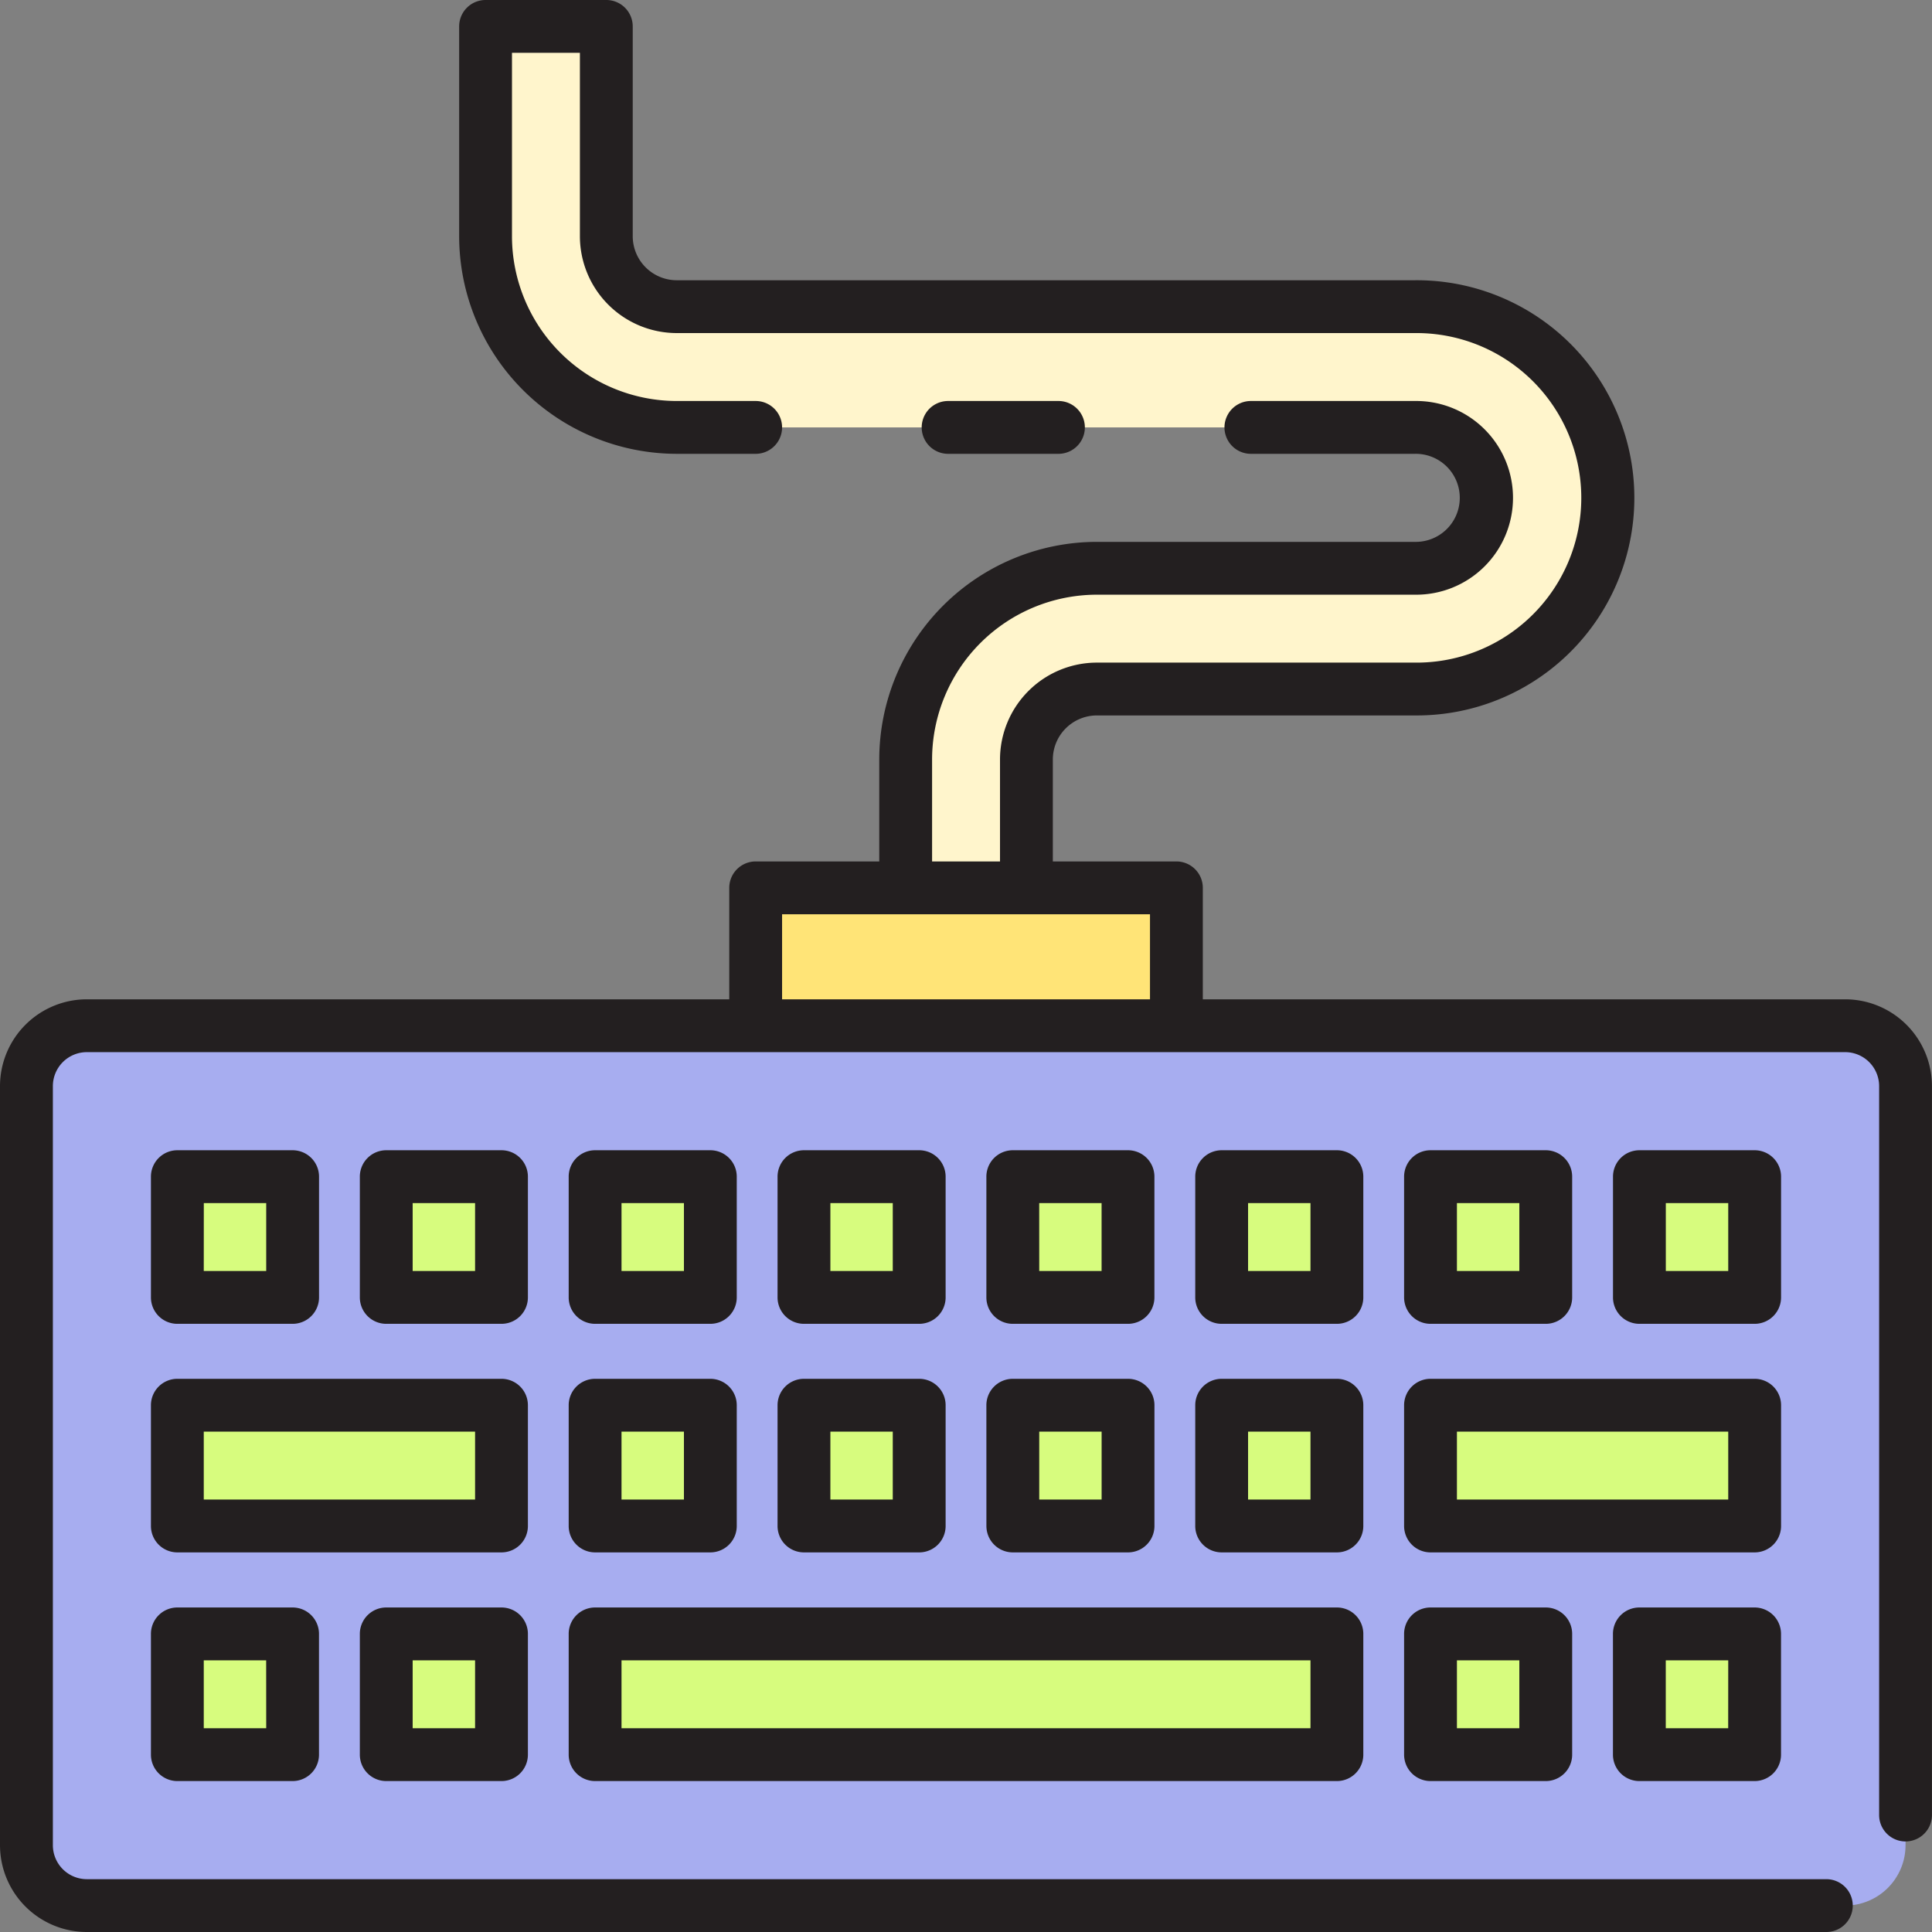 <svg height="512" viewBox="0 0 128 128" width="512" xmlns="http://www.w3.org/2000/svg"><rect x="0" y="0" width="128" height="128" fill="#808080" stroke="none"/><g id="Layer_2" data-name="Layer 2"><rect fill="#a7adf0" height="58.293" rx="4" width="124.494" x="1.753" y="67.956"/><path d="m11.753 77.956h7.634v8h-7.634z" fill="#d7fc7e"/><path d="m25.59 77.956h7.634v8h-7.634z" fill="#d7fc7e"/><path d="m39.427 77.956h7.634v8h-7.634z" fill="#d7fc7e"/><path d="m53.264 77.956h7.634v8h-7.634z" fill="#d7fc7e"/><path d="m67.101 77.956h7.634v8h-7.634z" fill="#d7fc7e"/><path d="m80.938 77.956h7.634v8h-7.634z" fill="#d7fc7e"/><path d="m94.776 77.956h7.634v8h-7.634z" fill="#d7fc7e"/><path d="m108.613 77.956h7.634v8h-7.634z" fill="#d7fc7e"/><path d="m11.753 93.103h21.471v8h-21.471z" fill="#d7fc7e"/><path d="m39.427 93.103h7.634v8h-7.634z" fill="#d7fc7e"/><path d="m53.264 93.103h7.634v8h-7.634z" fill="#d7fc7e"/><path d="m67.101 93.103h7.634v8h-7.634z" fill="#d7fc7e"/><path d="m80.938 93.103h7.634v8h-7.634z" fill="#d7fc7e"/><path d="m94.776 93.103h21.471v8h-21.471z" fill="#d7fc7e"/><path d="m11.753 108.249h7.634v8h-7.634z" fill="#d7fc7e"/><path d="m25.59 108.249h7.634v8h-7.634z" fill="#d7fc7e"/><path d="m39.427 108.249h49.146v8h-49.146z" fill="#d7fc7e"/><path d="m94.776 108.249h7.634v8h-7.634z" fill="#d7fc7e"/><path d="m108.613 108.249h7.634v8h-7.634z" fill="#d7fc7e"/><path d="m68 58.823h-8v-8.506a12.681 12.681 0 0 1 12.67-12.667h21.073a4.667 4.667 0 1 0 0-9.333h-48.907a12.68 12.68 0 0 1 -12.666-12.667v-13.899h8v13.9a4.671 4.671 0 0 0 4.666 4.667h48.907a12.667 12.667 0 1 1 0 25.333h-21.073a4.673 4.673 0 0 0 -4.67 4.666z" fill="#fff5cc"/><path d="m50.065 58.823h27.875v9.133h-27.875z" fill="#ffe477"/><g fill="#231f20"><path d="m122.247 66.207h-42.557v-7.384a1.75 1.75 0 0 0 -1.75-1.75h-8.187v-6.756a2.921 2.921 0 0 1 2.917-2.917h21.073a14.417 14.417 0 1 0 0-28.833h-48.907a2.92 2.92 0 0 1 -2.916-2.917v-13.899a1.75 1.75 0 0 0 -1.75-1.751h-8a1.75 1.75 0 0 0 -1.75 1.75v13.9a14.433 14.433 0 0 0 14.416 14.417h5.229a1.75 1.75 0 0 0 0-3.5h-5.229a10.928 10.928 0 0 1 -10.916-10.917v-12.15h4.5v12.15a6.423 6.423 0 0 0 6.416 6.417h48.907a10.917 10.917 0 1 1 0 21.833h-21.073a6.425 6.425 0 0 0 -6.417 6.417v6.756h-4.5v-6.756a10.93 10.93 0 0 1 10.917-10.917h21.073a6.417 6.417 0 1 0 0-12.833h-10.868a1.75 1.75 0 0 0 0 3.5h10.868a2.917 2.917 0 1 1 0 5.833h-21.073a14.434 14.434 0 0 0 -14.417 14.417v6.756h-8.188a1.751 1.751 0 0 0 -1.75 1.75v7.384h-42.562a5.756 5.756 0 0 0 -5.753 5.75v50.292a5.757 5.757 0 0 0 5.753 5.751h115.247a1.75 1.75 0 0 0 0-3.5h-115.247a2.253 2.253 0 0 1 -2.25-2.25v-50.293a2.253 2.253 0 0 1 2.25-2.25h116.494a2.253 2.253 0 0 1 2.25 2.25v48.293a1.75 1.75 0 0 0 3.5 0v-48.293a5.756 5.756 0 0 0 -5.75-5.75zm-70.432 0v-5.634h24.375v5.634z"/><path d="m11.753 87.707h7.634a1.75 1.75 0 0 0 1.75-1.75v-8a1.749 1.749 0 0 0 -1.75-1.75h-7.634a1.749 1.749 0 0 0 -1.753 1.75v8a1.75 1.75 0 0 0 1.753 1.75zm1.75-8h4.134v4.5h-4.137z"/><path d="m34.975 77.957a1.75 1.75 0 0 0 -1.75-1.75h-7.635a1.749 1.749 0 0 0 -1.75 1.75v8a1.75 1.75 0 0 0 1.75 1.75h7.635a1.751 1.751 0 0 0 1.75-1.75zm-3.5 6.25h-4.135v-4.5h4.135z"/><path d="m39.427 87.707h7.635a1.751 1.751 0 0 0 1.75-1.75v-8a1.75 1.75 0 0 0 -1.75-1.75h-7.635a1.749 1.749 0 0 0 -1.75 1.75v8a1.75 1.75 0 0 0 1.75 1.75zm1.75-8h4.135v4.5h-4.135z"/><path d="m53.265 87.707h7.635a1.75 1.75 0 0 0 1.75-1.75v-8a1.749 1.749 0 0 0 -1.75-1.75h-7.635a1.749 1.749 0 0 0 -1.75 1.75v8a1.75 1.75 0 0 0 1.75 1.75zm1.75-8h4.133v4.5h-4.133z"/><path d="m67.1 87.707h7.633a1.75 1.75 0 0 0 1.75-1.75v-8a1.749 1.749 0 0 0 -1.75-1.75h-7.633a1.749 1.749 0 0 0 -1.75 1.75v8a1.75 1.75 0 0 0 1.75 1.75zm1.75-8h4.133v4.5h-4.131z"/><path d="m90.323 77.957a1.749 1.749 0 0 0 -1.75-1.75h-7.635a1.75 1.75 0 0 0 -1.75 1.75v8a1.751 1.751 0 0 0 1.75 1.75h7.635a1.75 1.75 0 0 0 1.75-1.75zm-3.5 6.25h-4.135v-4.5h4.135z"/><path d="m94.775 87.707h7.635a1.75 1.75 0 0 0 1.75-1.75v-8a1.749 1.749 0 0 0 -1.75-1.75h-7.635a1.75 1.75 0 0 0 -1.75 1.75v8a1.751 1.751 0 0 0 1.75 1.75zm1.75-8h4.135v4.5h-4.135z"/><path d="m118 77.957a1.749 1.749 0 0 0 -1.75-1.75h-7.635a1.75 1.75 0 0 0 -1.75 1.75v8a1.751 1.751 0 0 0 1.75 1.75h7.635a1.75 1.75 0 0 0 1.75-1.75zm-3.5 6.25h-4.135v-4.5h4.135z"/><path d="m34.975 93.1a1.751 1.751 0 0 0 -1.75-1.75h-21.472a1.75 1.75 0 0 0 -1.753 1.75v8a1.75 1.75 0 0 0 1.75 1.75h21.475a1.751 1.751 0 0 0 1.75-1.75zm-3.5 6.25h-17.975v-4.5h17.975z"/><path d="m37.677 101.1a1.75 1.75 0 0 0 1.75 1.75h7.635a1.751 1.751 0 0 0 1.75-1.75v-8a1.751 1.751 0 0 0 -1.75-1.75h-7.635a1.75 1.75 0 0 0 -1.75 1.75zm3.5-6.25h4.135v4.5h-4.135z"/><path d="m51.515 101.1a1.75 1.75 0 0 0 1.75 1.75h7.635a1.75 1.75 0 0 0 1.75-1.75v-8a1.75 1.75 0 0 0 -1.75-1.75h-7.635a1.75 1.75 0 0 0 -1.75 1.75zm3.5-6.25h4.133v4.5h-4.133z"/><path d="m65.352 101.1a1.75 1.75 0 0 0 1.75 1.75h7.633a1.75 1.75 0 0 0 1.75-1.75v-8a1.75 1.75 0 0 0 -1.75-1.75h-7.635a1.75 1.75 0 0 0 -1.75 1.75zm3.5-6.25h4.133v4.5h-4.133z"/><path d="m90.323 93.1a1.75 1.75 0 0 0 -1.75-1.75h-7.635a1.751 1.751 0 0 0 -1.75 1.75v8a1.751 1.751 0 0 0 1.75 1.75h7.635a1.75 1.75 0 0 0 1.75-1.75zm-3.5 6.25h-4.135v-4.5h4.135z"/><path d="m118 93.1a1.75 1.75 0 0 0 -1.75-1.75h-21.475a1.751 1.751 0 0 0 -1.75 1.75v8a1.751 1.751 0 0 0 1.75 1.75h21.472a1.75 1.75 0 0 0 1.753-1.75zm-3.5 6.25h-17.975v-4.5h17.975z"/><path d="m11.753 106.5a1.749 1.749 0 0 0 -1.753 1.75v8a1.75 1.75 0 0 0 1.75 1.75h7.634a1.75 1.75 0 0 0 1.75-1.75v-8a1.749 1.749 0 0 0 -1.75-1.75zm5.884 8h-4.137v-4.5h4.134z"/><path d="m33.225 106.5h-7.635a1.749 1.749 0 0 0 -1.75 1.75v8a1.75 1.75 0 0 0 1.75 1.75h7.635a1.751 1.751 0 0 0 1.75-1.75v-8a1.75 1.75 0 0 0 -1.75-1.75zm-1.75 8h-4.135v-4.5h4.135z"/><path d="m37.677 116.25a1.75 1.75 0 0 0 1.75 1.75h49.146a1.75 1.75 0 0 0 1.75-1.75v-8a1.749 1.749 0 0 0 -1.75-1.75h-49.146a1.749 1.749 0 0 0 -1.75 1.75zm3.5-6.25h45.646v4.5h-45.646z"/><path d="m94.775 106.5a1.75 1.75 0 0 0 -1.75 1.75v8a1.751 1.751 0 0 0 1.75 1.75h7.635a1.75 1.75 0 0 0 1.75-1.75v-8a1.749 1.749 0 0 0 -1.75-1.75zm5.885 8h-4.135v-4.5h4.135z"/><path d="m116.247 106.5h-7.635a1.75 1.75 0 0 0 -1.75 1.75v8a1.751 1.751 0 0 0 1.75 1.75h7.635a1.75 1.75 0 0 0 1.75-1.75v-8a1.749 1.749 0 0 0 -1.75-1.75zm-1.75 8h-4.135v-4.5h4.138z"/><path d="m70.125 30.067a1.75 1.75 0 0 0 0-3.5h-7.31a1.75 1.75 0 0 0 0 3.5z"/></g></g></svg>